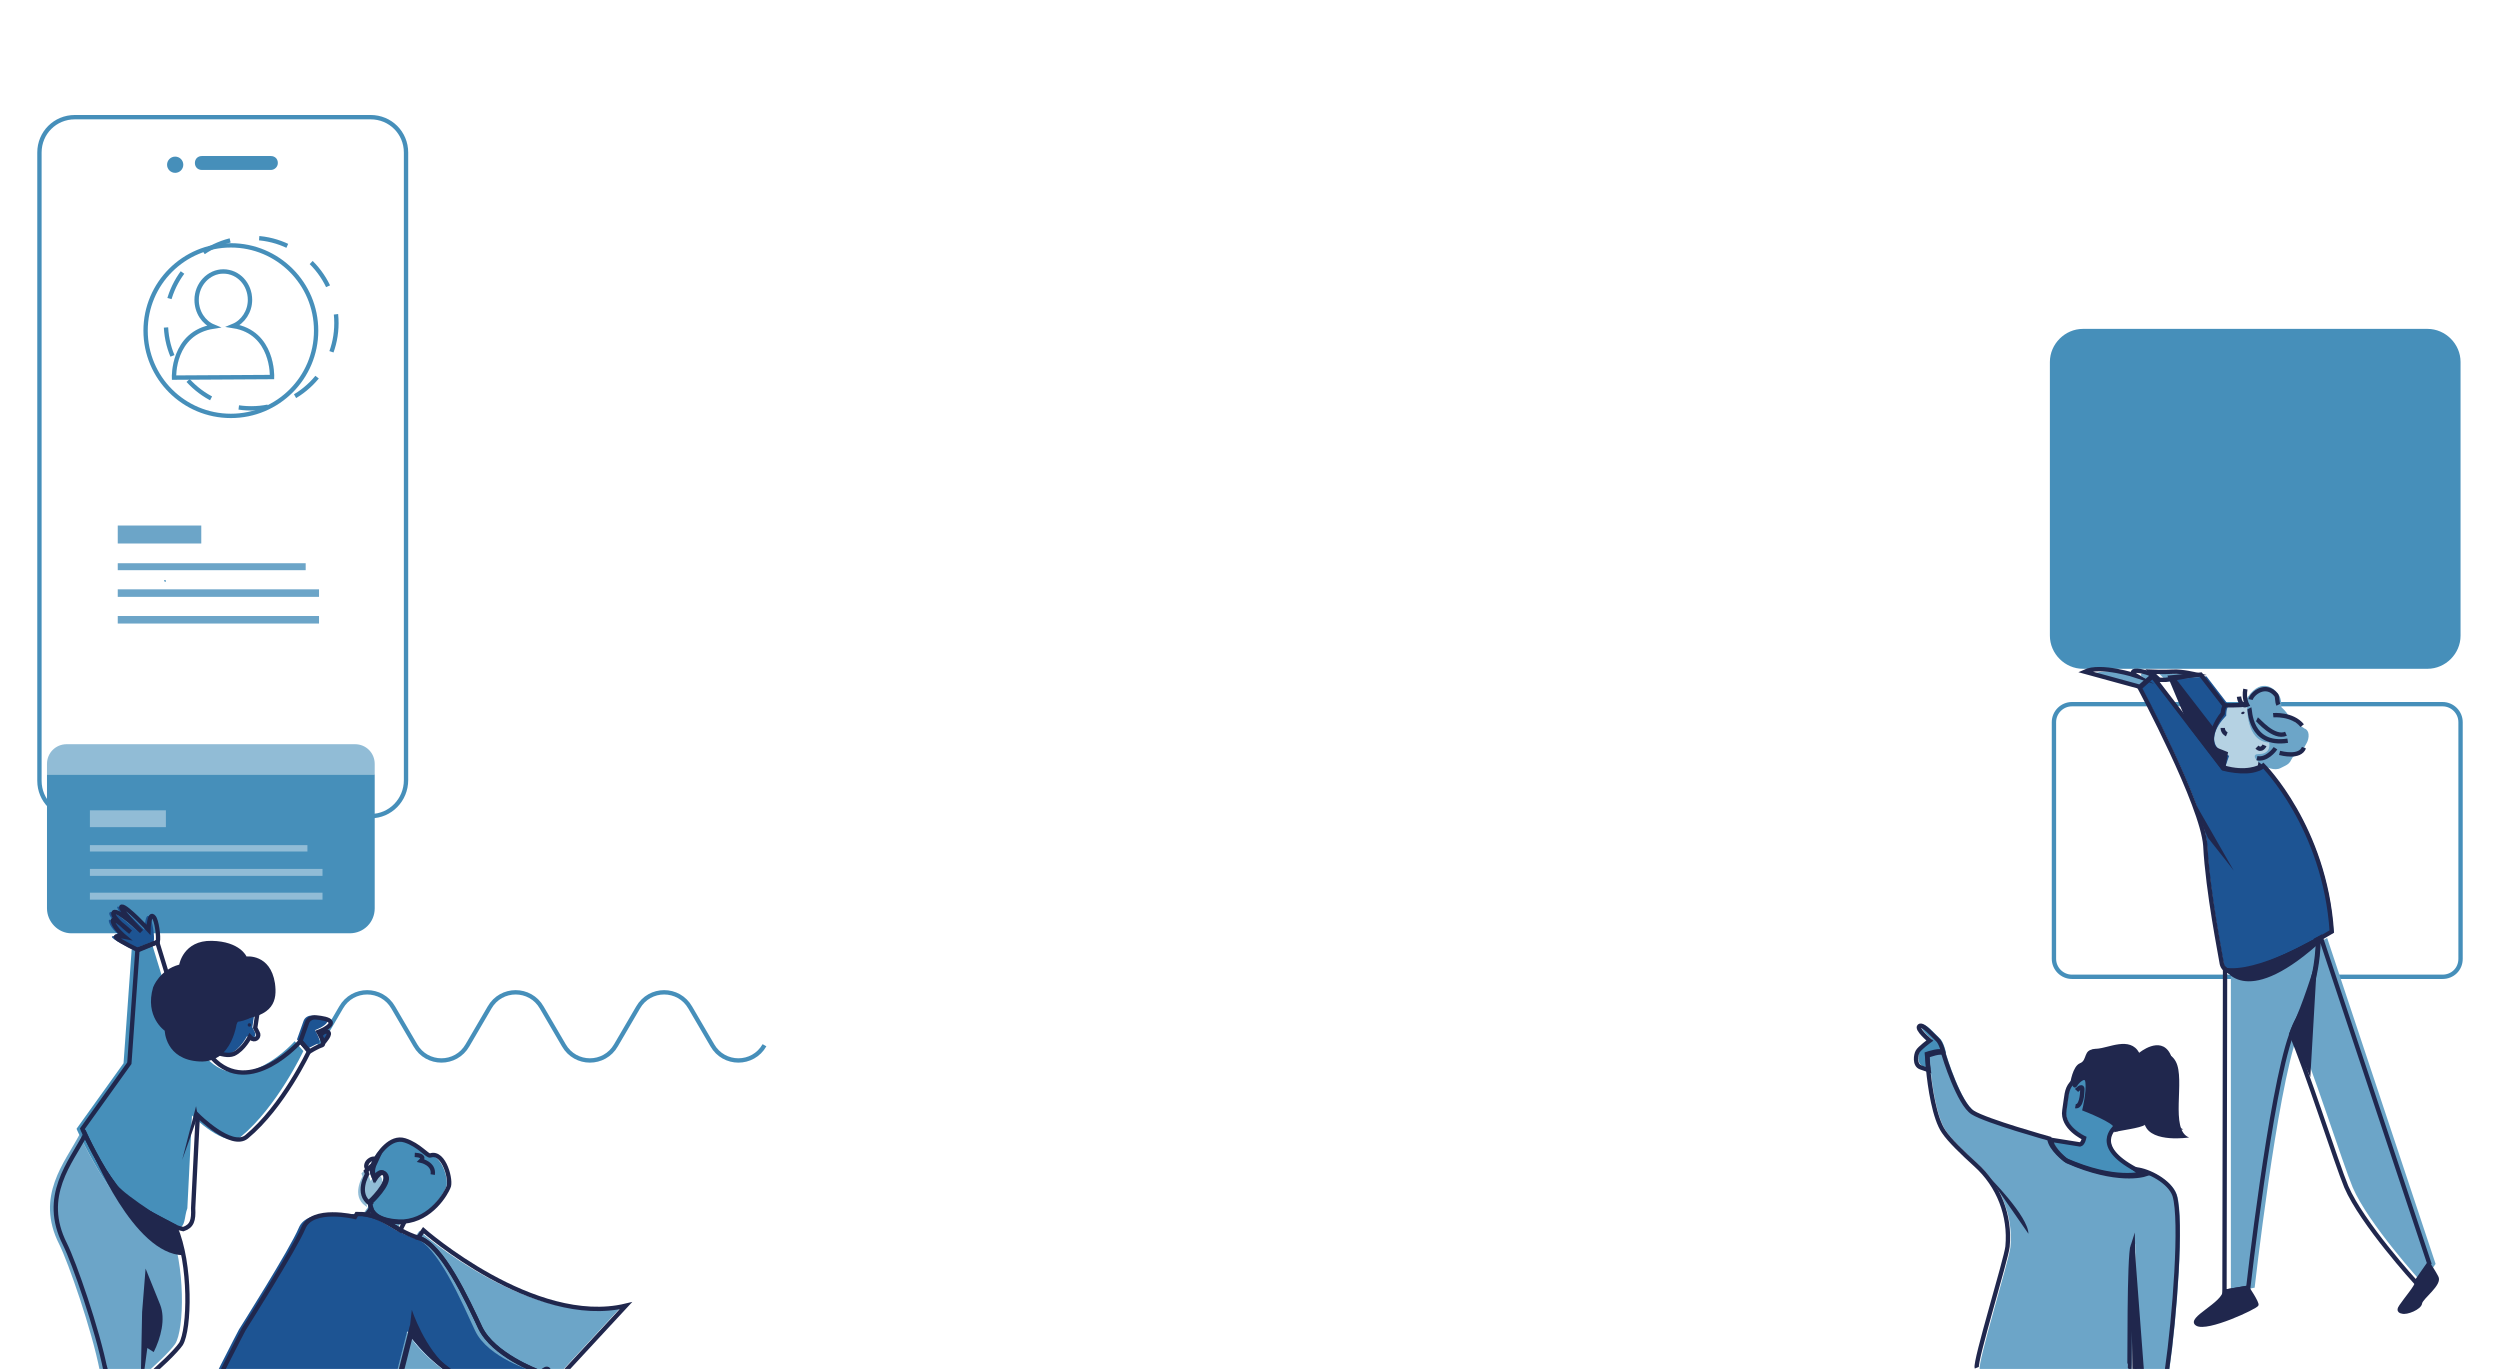 <?xml version="1.0" encoding="utf-8"?>
<!-- Generator: Adobe Illustrator 25.2.0, SVG Export Plug-In . SVG Version: 6.00 Build 0)  -->
<svg version="1.1" id="Layer_1" xmlns="http://www.w3.org/2000/svg" xmlns:xlink="http://www.w3.org/1999/xlink" x="0px" y="0px"
	 viewBox="0 0 431 236" style="enable-background:new 0 0 431 236;" xml:space="preserve">
<style type="text/css">
	.st0{fill:none;stroke:#468FBA;stroke-width:0.75;stroke-miterlimit:10;}
	.st1{clip-path:url(#SVGID_2_);}
	.st2{fill:#468FBA;}
	.st3{fill:none;stroke:#468FBA;stroke-width:0.75;stroke-miterlimit:10;stroke-dasharray:5.047;}
	.st4{fill:#6CA5C8;}
	.st5{opacity:0.1;fill:none;stroke:#468FBA;stroke-width:0.75;stroke-miterlimit:10;}
	.st6{fill:#91BCD6;}
	.st7{fill:#1D5493;}
	.st8{fill:none;stroke:#20274D;stroke-width:0.75;stroke-miterlimit:10;}
	.st9{fill:#B5D2E3;}
	.st10{fill:#20274D;}
	.st11{fill:#20274D;stroke:#20274D;stroke-width:0.338;stroke-miterlimit:10;}
	.st12{fill:#20274D;stroke:#20274D;stroke-width:0.643;stroke-miterlimit:10;}
</style>
<path id="Path_85_" class="st0" d="M131.8,180.2c-2,3.5-7,3.5-9,0l-3.8-6.5c-2-3.5-7-3.5-9,0l-3.8,6.5c-2,3.5-7,3.5-9,0l-3.8-6.5
	c-2-3.5-7-3.5-9,0l-3.8,6.5c-2,3.5-7,3.5-9,0l-3.8-6.5c-2-3.5-7-3.5-9,0l-3.8,6.5"/>
<desc>Created with Sketch.</desc>
<g>
	<defs>
		<rect id="SVGID_1_" x="-3.6" y="14.8" width="435.2" height="221.4"/>
	</defs>
	<clipPath id="SVGID_2_">
		<use xlink:href="#SVGID_1_"  style="overflow:visible;"/>
	</clipPath>
	<g class="st1">
		<g>
			<path class="st2" d="M28.4,100c0.1,0,0.2,0,0.2,0.2c0,0.1-0.1,0.1-0.1,0.1c-0.1,0-0.2-0.1-0.2-0.2C28.3,100,28.4,100,28.4,100z"
				/>
			<path class="st0" d="M421.1,168.4h-63.9c-1.7,0-3.1-1.4-3.1-3.1v-40.8c0-1.7,1.4-3.1,3.1-3.1h63.9c1.7,0,3.1,1.4,3.1,3.1v40.8
				C424.2,167.1,422.8,168.4,421.1,168.4z"/>
			<g>
				<circle class="st2" cx="30.2" cy="28.4" r="1.4"/>
				<path class="st2" d="M46.7,29.3H34.8c-0.7,0-1.2-0.5-1.2-1.2v0c0-0.7,0.5-1.2,1.2-1.2h11.9c0.7,0,1.2,0.5,1.2,1.2v0
					C47.9,28.8,47.3,29.3,46.7,29.3z"/>
			</g>
			<circle class="st3" cx="43.3" cy="55.7" r="14.7"/>
			<g>
				<rect x="20.3" y="97.1" class="st4" width="32.4" height="1.2"/>
			</g>
			<g>
				<rect x="20.3" y="101.6" class="st4" width="34.7" height="1.3"/>
			</g>
			<g>
				<rect x="20.3" y="106.2" class="st4" width="34.7" height="1.3"/>
			</g>
			<g>
				<rect x="20.3" y="90.6" class="st4" width="14.4" height="3.1"/>
			</g>
			<circle class="st0" cx="39.8" cy="57" r="14.7"/>
			<g>
				<path class="st0" d="M40.2,56.2c1.7-0.7,2.9-2.5,2.9-4.5c0-2.7-2-4.9-4.6-4.9c-2.5,0-4.6,2.2-4.6,4.9c0,2.1,1.2,3.9,2.9,4.6
					c-7.1,1.1-6.8,8.8-6.8,8.8L46.9,65C46.9,65,47.2,57.3,40.2,56.2z"/>
				<path class="st5" d="M40.2,56.2c1.7-0.7,2.9-2.5,2.9-4.5c0-2.7-2-4.9-4.6-4.9c-2.5,0-4.6,2.2-4.6,4.9c0,2.1,1.2,3.9,2.9,4.6
					c-7.1,1.1-6.8,8.8-6.8,8.8L46.9,65C46.9,65,47.2,57.3,40.2,56.2z"/>
			</g>
			<path class="st2" d="M418.5,115.3h-59.4c-3.1,0-5.7-2.6-5.7-5.7V62.4c0-3.1,2.6-5.7,5.7-5.7h59.4c3.1,0,5.7,2.6,5.7,5.7v47.2
				C424.2,112.7,421.6,115.3,418.5,115.3z"/>
			<path class="st0" d="M63.9,140.7h-51c-3.4,0-6.1-2.7-6.1-6.1V26.3c0-3.4,2.7-6.1,6.1-6.1h51c3.4,0,6.1,2.7,6.1,6.1v108.2
				C70,137.9,67.3,140.7,63.9,140.7z"/>
		</g>
		<g>
			<g>
				<g>
					<path class="st2" d="M12.3,160.9h48c2.4,0,4.3-1.9,4.3-4.3v-23.1H8.1v23.1C8.1,158.9,10,160.9,12.3,160.9z"/>
					<path class="st6" d="M8.1,131.7v1.8h56.5v-1.8c0-1.9-1.5-3.4-3.4-3.4H11.5C9.6,128.3,8.1,129.8,8.1,131.7z"/>
				</g>
				<g>
					<rect x="15.5" y="145.7" class="st6" width="37.5" height="1.1"/>
				</g>
				<g>
					<rect x="15.5" y="149.8" class="st6" width="40.1" height="1.2"/>
				</g>
				<g>
					<rect x="15.5" y="153.9" class="st6" width="40.1" height="1.2"/>
				</g>
				<g>
					<rect x="15.5" y="139.7" class="st6" width="13.1" height="2.9"/>
				</g>
			</g>
		</g>
		<g>
			<g>
				<path class="st4" d="M372.5,116.9c0,0-0.3-0.5-2.1-0.8s-1.2,0.5-1.2,0.5l0.5,0.3c0,0-6.1-2-8.9-0.7l9.5,2.6L372.5,116.9z"/>
				<path class="st4" d="M380,116.6c0,0-2.4-0.6-4-0.5c-1.6,0.1-3.8,0-3.8,0l1.4,1.4l1.2,0L380,116.6z"/>
				<path class="st4" d="M384.6,167.1c2.2,1.7,9.6-1.7,14.3-4.2c0.6-0.3,1.1-0.6,1.6-0.8c0.2-0.1,0.5-0.3,0.7-0.4l18.7,56.2
					l-2.3,3.3c0,0-9.3-10.2-12-16.5c-1.6-3.8-7.1-21-9.5-26.3c-3.6,10-7.4,43.6-7.4,43.6l-4.1,0.7L384.6,167.1z"/>
				<g>
					<path class="st7" d="M384.3,132.7l-5.6-7.3c-0.7-1.6-3.5-8.3-3.5-8.3l5.2-0.5l6.7,8.7l3,7.5
						C387.8,133.7,384.3,132.7,384.3,132.7z"/>
					<path class="st7" d="M369.2,118.6l2.2-2l6.6,8.6l5.6,7.3c0,0,3.6,1,5.9,0.1c0.4-0.1,0.7-0.3,1-0.6c0,0,10.6,10.6,11.8,28.6
						c0,0-18.3,11.1-19,5.3c-0.1-0.8-2.4-12.2-2.8-20.1C380.1,138.8,369.2,118.6,369.2,118.6z"/>
					<path class="st8" d="M383.3,132.4l-5.6-7.3c-0.7-1.6-3.5-8.3-3.5-8.3l5.2-0.5l6.7,8.7l3,7.5
						C386.8,133.3,383.3,132.4,383.3,132.4z"/>
					<path class="st7" d="M389.3,121.2l-4.8,0.1c0,0-1.1-0.6-1.1,1.8c0,0-3.4,3.6-1.7,6c0.4,0.5,0.9,0.6,2,1l-0.4,2.4l6.3-0.1
						l1.8-2.3c0,0,1.5-4.5,1.5-4.7C392.8,125,389.3,121.2,389.3,121.2z"/>
					<path class="st9" d="M389.7,121.5l-4.8,0.1c0,0-1.1-0.6-1.1,1.8c0,0-5,4.7,0.5,6.9l-0.8,2.3c0,0,3.1,0.3,4.1,0.3
						c0.6,0,2-0.6,2-0.6l1.3-2.3c0,0,2.4-4.3,2.3-4.5S389.7,121.5,389.7,121.5z"/>
					<path class="st8" d="M383.9,126.6c0,0-0.7-0.3-0.7-1.1"/>
					
						<ellipse transform="matrix(0.941 -0.339 0.339 0.941 -18.812 138.224)" class="st10" cx="386.6" cy="123" rx="0.3" ry="0.2"/>
					<path class="st8" d="M389.9,130.3l-0.3,1.9c0,0-2.3,1.3-6.3,0.1l0.4-2.4c-0.9-0.4-1.9-0.5-2.2-1.4c-0.6-1.6,0.4-3.9,1.7-5.5
						c0,0,0.1-1.5,0.6-1.4c0,0,2.7,0,2.9-0.1c2.9-1.3,4.5,0.3,5.3,2.4c0.5,1.3,0,2.7-1,3.8"/>
					<path class="st8" d="M390.4,128.5c0,0-0.5,1.1-1.3,0.3"/>
					<path class="st4" d="M387.4,121.5c0,0-0.3,6.4,3.8,6.5c0,0,0.5,2-1.8,2c-2.3,0,1.8,3.5,3.8,2.4l0.8-0.4c0.4-0.2,0.8-0.5,1-1
						l0.3-0.5c0,0,2.3-1.2,2-1.5c-0.2-0.3,0.6-0.8,0.7-2c0.1-1.2-0.7-1.4-0.7-1.4s-3-2-2.9-2.3s-1.1-1.4-1.1-1.4s0.1-1.4-0.5-2.2
						c-1.2-1.7-3.8-2.8-6.1,1.9L387.4,121.5z"/>
					<path class="st8" d="M386,120.1c0,0,0.2,1.9,1.4,1.4c0,0-0.6-1.1-0.3-2.7"/>
					<path class="st8" d="M388,120.6c0.2-1,2.6-3,4.4-0.8c0.3,0.4,0.1,1.1,0.4,1.7"/>
					<path class="st8" d="M387.8,122.1c0.1,0.2,0,6.6,6.6,5.6"/>
					<path class="st8" d="M389.1,124c0.2,0.1,2.9,3.4,5,2.5"/>
					<path class="st8" d="M392.3,129c-0.2,0.3-1.6,2.1-3.2,1.7"/>
					<path class="st8" d="M391.9,123.3c0,0,3.3-0.3,5,1.8"/>
					<path class="st8" d="M393,129.8c0.4,0.1,3.5,0.9,4.2-0.9"/>
					<path class="st8" d="M368.9,118.6l2.2-2l6.6,8.6l5.6,7.3c0,0,3.6,1,5.9,0.1c0.4-0.1,0.7-0.3,1-0.6c0,0,10.6,10.6,11.8,28.6
						c0,0-18.3,11.1-19,5.3c-0.1-0.8-2.4-12.2-2.8-20.1C379.7,138.8,368.9,118.6,368.9,118.6z"/>
				</g>
				<path class="st8" d="M371.1,116.5c0,0-0.3-0.5-2.1-0.8c-1.8-0.3-1.2,0.5-1.2,0.5l0.5,0.3c0,0-6.1-2-8.9-0.7l9.5,2.6L371.1,116.5
					z"/>
				<path class="st8" d="M378.6,116.3c0,0-2.4-0.6-4-0.5c-1.6,0.1-3.8,0-3.8,0l1.4,1.4l1.2,0L378.6,116.3z"/>
				<g>
					<path class="st8" d="M399.6,162.2c-0.1,0-0.2-0.2-0.2-0.2c0.2-0.1,0.5-0.3,0.7-0.4l18.7,56.2l-2.3,3.3c0,0-9.3-10.2-12-16.5
						c-1.6-3.8-7.1-21-9.5-26.3c0.4-1.1,0.8-2,1.2-2.7C399.7,169.3,399.6,162.2,399.6,162.2z"/>
					<path class="st8" d="M383.6,167.1c2.2,1.7,9.6-1.7,14.3-4.2c0.6-0.3,1.1-0.6,1.6-0.8c0,0,0.1,0.2,0.2,0.2c0,0,0.1,7.1-3.5,13.4
						c-0.4,0.6-0.8,1.6-1.2,2.7c-3.6,10-7.4,43.6-7.4,43.6l-4.1,0.7L383.6,167.1z"/>
					<path class="st11" d="M387.5,221.8c0,0,1.9,2.8,1.7,3.2c-0.2,0.5-8.7,4.5-10.5,3.4c-1.8-1.1,4.7-3.7,4.7-5.9L387.5,221.8z"/>
					<path class="st11" d="M418.8,217.8c0,0,1,1.5,1.4,2.3c0.8,1.3-2.7,3.7-2.8,4.6s-2.5,1.9-3.3,1.6c0,0-1.1-0.1-0.3-1.2
						c0.8-1.2,2.7-3.4,2.7-4L418.8,217.8z"/>
				</g>
			</g>
			<path class="st10" d="M378,137.7l7.1,12.4c0,0-2.3-3-4.4-5.6C380.2,143.7,378,137.7,378,137.7z"/>
			<path class="st10" d="M374,116.6l3.5,8.3l5.6,7.3l0.4-2.4c0,0-1.9-0.4-2.2-1.4c-0.3-1.1,0.3-3,0.3-3l-6.8-8.8L374,116.6z"/>
			<path class="st10" d="M394.8,178l3.5,7.7l1.2-20.7c0,0-2,6.6-3.6,10.3C395.4,176.5,395.3,177.9,394.8,178z"/>
			<path class="st10" d="M383.4,166.8c0,0,3.3,7.4,16.1-3.9l1.1-0.5l-0.7-1C399.9,161.4,389,167.9,383.4,166.8z"/>
		</g>
		<g>
			<path class="st7" d="M44.1,173.1l-0.6,4l0.4,0.8c0.4,0.6-0.2,1.4-0.9,1.1c-0.1,0-0.3-0.3-0.4-0.4c0,0-1.1,2.2-2.8,3
				c-1,0.4-2.2,0-3.2-0.3l3.7-5.6C40.3,175.6,43.5,175.4,44.1,173.1z"/>
			<path class="st7" d="M26.5,162.4c0.2-0.9-0.2-3.8-0.7-4.3c-0.8-1-0.9,2.2-0.9,2.2s-3.8-4.1-4.6-4c-0.8,0.1,3.4,4.3,3.4,4.3
				s-4.2-4-4.8-3.3s2.9,3.4,2.9,3.4s-3.5-3.3-3-1.7c0.3,1.1,2,2.5,2,2.5s-2-0.4-1.4,0.2s3.7,2.1,3.7,2.1L26.5,162.4z"/>
			<path class="st7" d="M51.2,179.2l1.1-3.1c0.2-0.7,0.9-1.1,1.6-1c1,0.1,2.3,0.3,2.5,0.8c0.3,0.8-2.1,1.7-2.1,1.7s1.3,2.1,0.6,2.3
				c-0.7,0.2-2.2,1.1-2.2,1.1L51.2,179.2z"/>
			<path class="st7" d="M55.8,179.7c0,0,1.4-1.5,0.7-1.8c-0.7-0.3-1.3,0.7-1.2,0.5"/>
			<g>
				<path class="st4" d="M10.4,245.6l0.8,2.7c0,0,3.2-2.5,7.1-5.7c-0.3-2-0.7-4.1-1.1-6.3C14,240.7,10.4,245.6,10.4,245.6z"/>
				<path class="st4" d="M29.2,211.5c-1.1-0.6-7.9-4-9-5.2c-0.1-0.1-0.1-0.1-0.2-0.2c-2.9-3.5-5.4-8.5-6.3-10.5
					c-2.5,4.8-7.7,10.6-3.5,18.9c1.6,3.2,5.6,14.7,7,21.8c0.4,2.2,0.8,4.4,1.1,6.3c0.8,5,1.3,8.8,1.3,8.8l0.2,0.1c0-0.1,0-0.2,0-0.2
					l2.3,0.3c0,0,0.4,0.3,0.8,0.6l0.5-13.9c3.2-2.7,5.9-5.3,6.8-6.6C31.8,229.2,32,218,29.2,211.5z"/>
				<path class="st2" d="M50.8,179.5c0,0-8.7,9.9-15.2,2.9l-4.9-5l-4.6-15l-3.4,1.3l-1.4,19.6l-8.1,11.3c0,0,0.1,0.3,0.4,0.9
					c1,2,3.5,7.1,6.3,10.5c0.1,0.1,0.1,0.1,0.2,0.2c1.1,1.2,7.9,4.6,9,5.2c0.5,0.3,1,0.4,1.5,0.5h0c1.5-0.5,1.1-2,1.7-3.6l0.8-16
					c0,0,5.8,5.8,8.4,3.7c6.3-5.2,10.8-14.8,10.8-14.8L50.8,179.5z"/>
				<path class="st12" d="M20.7,251.5c0,0.7,0.2,2.7,0.8,3.2c0.7,0.6,8.2,2.2,7.8,1.2s-3-2.4-3.8-2.7c-0.4-0.2-1.1-0.6-1.6-1l0,0.6
					L20.7,251.5z"/>
				<path class="st8" d="M11.4,245.6l0.8,2.7c0,0,3.2-2.5,7.1-5.7c-0.3-2-0.7-4.1-1.1-6.3C15,240.7,11.4,245.6,11.4,245.6z"/>
				<path class="st12" d="M20.7,251.3c0,0,0,0.1,0,0.2l3.1,1.3l0-0.6c-0.5-0.3-0.8-0.6-0.8-0.6L20.7,251.3z"/>
				<path class="st8" d="M30.2,211.5c-1.1-0.6-7.9-4-9-5.2c-0.1-0.1-0.1-0.1-0.2-0.2c-2.9-3.5-5.4-8.5-6.3-10.5
					c-2.5,4.8-7.7,10.6-3.5,18.9c1.6,3.2,5.6,14.7,7,21.8c0.4,2.2,0.8,4.4,1.1,6.3c0.8,5,1.3,8.8,1.3,8.8l0.2,0.1c0-0.1,0-0.2,0-0.2
					l2.3,0.3c0,0,0.4,0.3,0.8,0.6l0.5-13.9c3.2-2.7,5.9-5.3,6.8-6.6C32.7,229.2,33,218,30.2,211.5z"/>
				<path class="st8" d="M51.8,179.5c0,0-8.7,9.9-15.2,2.9l-4.9-5l-4.6-15l-3.4,1.3l-1.4,19.6l-8.1,11.3c0,0,0.1,0.3,0.4,0.9
					c1,2,3.5,7.1,6.3,10.5c0.1,0.1,0.1,0.1,0.2,0.2c1.1,1.2,7.9,4.6,9,5.2c0.5,0.3,1,0.4,1.5,0.5h0c1.5-0.5,1.8-1.5,1.7-3.6l0.8-16
					c0,0,5.8,5.8,8.4,3.7c6.3-5.2,10.8-14.8,10.8-14.8L51.8,179.5z"/>
			</g>
			<path class="st12" d="M11.4,245.6c0,0-2.3-0.5-2.5,1.3c-0.2,1.7,2.5,10.4,2.5,10.4s0.4,1.6,1.1-2.5c0.5-3.1-0.3-6.5-0.3-6.5
				L11.4,245.6z"/>
			<path class="st8" d="M27.2,162.4c0.2-0.9-0.2-3.8-0.7-4.3c-0.8-1-0.9,2.2-0.9,2.2s-3.8-4.1-4.6-4c-0.8,0.1,3.4,4.3,3.4,4.3
				s-4.2-4-4.8-3.3s2.9,3.4,2.9,3.4s-3.5-3.3-3-1.7c0.3,1.1,2,2.5,2,2.5s-2-0.4-1.4,0.2s3.7,2.1,3.7,2.1L27.2,162.4z"/>
			<path class="st8" d="M51.8,179.5l1.1-3.1c0.2-0.7,0.9-1.1,1.6-1c1,0.1,2.3,0.3,2.5,0.8c0.3,0.8-2.1,1.7-2.1,1.7s1.3,2.1,0.6,2.3
				c-0.7,0.2-2.2,1.1-2.2,1.1L51.8,179.5z"/>
			<path class="st8" d="M55.8,179.7c0,0,1.4-1.5,0.7-1.8c-0.7-0.3-1.3,0.7-1.2,0.5"/>
			<path class="st8" d="M44.6,173.2l-0.6,4l0.4,0.8c0.4,0.6-0.2,1.4-0.9,1.1c-0.1,0-0.3-0.3-0.4-0.4c0,0-1.1,2.2-2.8,3
				c-1,0.4-2.2,0-3.2-0.3l3.7-5.6C40.9,175.8,44,175.5,44.6,173.2z"/>
			<circle class="st10" cx="43" cy="176.7" r="0.3"/>
			<path class="st10" d="M34.1,192.4c-0.1-0.5-0.3-1.7-0.3-1.7l-2.4,9.3L34.1,192.4z"/>
			<path class="st10" d="M24.2,241.3l1.2-8.9l1.1,0.7c1.2-2.4,2.1-5.7,1.1-8.2l-2.5-6.2l-0.6,7.5L24.2,241.3z"/>
			<path class="st10" d="M18.1,236.3c0,0.8-4,10.5-4,10.5l5.1-4.2L18.1,236.3z"/>
			<path class="st10" d="M14.6,195.5"/>
			<path class="st10" d="M15.8,198.3c0,0,7.2,18,15.8,18.1l-1.4-4.9c0,0-8.6-5.3-10-7.2C19.1,202.8,15.8,198.3,15.8,198.3z"/>
		</g>
		<path class="st10" d="M40.9,175.8c0,0-0.6,7.5-6.5,7.2c-5.9-0.3-6-5.3-6-5.3s-3.5-2.4-2-7.5c0,0,1.1-3,4.5-3.9
			c0,0,0.7-4.2,5.6-4.1c4.9,0.1,6,2.7,6,2.7s4.1-0.5,4.9,4.6C47.8,172.4,47.3,175.3,40.9,175.8z"/>
		<g>
			<path class="st4" d="M47.1,265c0,0.3,1.2,2.7,2.2,2.5c1-0.1,2.6-0.4,3.2-1.8c1.4-3.3,1.4-6.8,1.4-6.8s0.1-0.8-0.1-1.6
				c-1.5-0.6-2.7-1-3.4-1.3c-0.8,0.9-1.2,3.1-1.7,4.6C47.9,263,47.1,264.7,47.1,265z"/>
			<path class="st4" d="M44.2,251.5c-1.5,1-4,2.7-5.6,3.8c-0.9,0.6-0.7,2.1,0.4,2.3c0.1,0,0.3,0,0.4,0c0.6-0.2,5.5-2.3,7.9-3.3
				C46.3,253.5,45.2,252.6,44.2,251.5z"/>
			<path class="st4" d="M81.1,230.5c2.2,4.7,10.8,6,10.8,6l-0.7,4.3l0.7-3.4c0,0,1.5-1.8,1.9-1.2c0.4,0.6-0.4,1.8-0.4,1.8
				s1.6-0.8,2.6-0.7l11.2-12.1c-15.8,3.8-34.9-13-34.9-13l-0.9,1.3C75.4,214.5,78.9,225.8,81.1,230.5z"/>
			<path class="st4" d="M91.3,240.8c0,0-5.8,1.3-12.5-3c-6.7-4.3-8.7-8.3-8.7-8.3l-2.2,8.7l-0.3,1.5c1.6,1.4,3.1,2.5,4.6,3.4
				c8.1,5.1,14.3,4.5,14.3,4.5l6.2-6.7C91.9,240.9,91.3,240.8,91.3,240.8z"/>
			<path class="st4" d="M66.9,243.4c2,1.1,4.5,2.5,6.8,4.2c-0.3-1.7-0.9-3.2-1.5-4.5c-1.5-0.9-3-2.1-4.6-3.4L66.9,243.4z"/>
			<path class="st4" d="M73.7,247.6c-2.3-1.7-4.8-3.2-6.8-4.2l-0.4,2.1c-1.6,1.3-3.7,1.8-5.9,1.9c-5,0.2-16.7-2.5-18.3-2.6
				c-1.7-0.1-4.7-1.1-6.3-1.9c-0.1,2.5,6.1,7.6,7.8,9.4c1,1.1,2.1,2,3.1,2.7c1.1,0.9,2.1,1.4,2.5,1.6c0.1,0,0.3,0.1,0.6,0.3
				c0.7,0.3,1.9,0.8,3.4,1.3c8.1,2.9,26.8,6.3,27.5,0C81.4,254.4,77.8,250.6,73.7,247.6z"/>
			<path class="st7" d="M81.9,229.4c-2.2-4.7-6.5-14.9-10.5-16c-1.1-0.3-2.1-0.8-3.1-1.3c-1.9-1.1-3.6-2.3-5.8-2.7
				c-0.6-0.1-1.2-0.1-1.8-0.1l-0.3,0.5c0,0-7.4-1.8-8.9,1.9c-1.5,3.6-10.3,17.5-10.3,17.5s-6.4,12.2-6.2,12.9c0,0.2,0.5,0.5,1.1,0.8
				c1.6,0.8,4.7,1.5,6.3,1.9c2.7,0.7,13.3,2.8,18.3,2.6c2.2-0.1,4.3-0.6,5.9-1.9l0.4-2.1l0.7-3.7l0.3-1.5l2.2-8.7c0,0,2,4,8.7,8.3
				c6.7,4.3,12.5,3,12.5,3l0.7-4.3C91.9,236.4,84.1,234.1,81.9,229.4z"/>
			<path class="st4" d="M69.3,210.3c-0.3,0-0.6,0-0.9,0c-3.4-0.2-4.5-1.4-4.8-2.4l-0.8,1.1c2.2,0.4,3.9,1.6,5.8,2.7L69.3,210.3z"/>
			<path class="st2" d="M73.8,199.2c-0.5,0.1-1.9-1.8-4.4-2.6c-2.5-0.8-4.6,2.3-5.3,3.7c-0.6,1.4-0.3,2-0.3,2l0.3,0.8
				c0,0,1.2-1.9,1.9-0.5c0.7,1.4-2.6,4.5-2.6,4.5s0,0.2,0,0.5c0,0.2,0.1,0.4,0.1,0.6c0.3,1,1.4,2.2,4.8,2.4c0.3,0,0.6,0,0.9,0
				c4.8-0.4,7.3-4.9,7.7-5.9C77.5,203.7,76.2,198.8,73.8,199.2z"/>
			<path class="st6" d="M63.2,207.6c0,0,3.3-3.1,2.6-4.5c-0.7-1.4-1.9,0.5-1.9,0.5l-0.3-0.8c0,0-0.4-0.5,0.3-2l-1.6,1.5l0.2,0.5
				c0,0-2,3.4,0.5,5.1c0.1,0.1,0.2,0.1,0.3,0.2C63.2,207.8,63.2,207.6,63.2,207.6z"/>
			<path class="st6" d="M96.8,238.1c-0.1-0.3-0.4-0.4-0.7-0.4c-1,0-2.6,0.7-2.6,0.7s0.8-1.2,0.4-1.8c-0.4-0.6-1.9,1.2-1.9,1.2
				l-0.7,3.4c0,0,0.6,0.1,1.4,0.1c0.9,0.1,2,0.1,2.4-0.1C95.7,241,97,239.2,96.8,238.1z"/>
			<path class="st8" d="M64,207.2c0,0,3.3-3.1,2.6-4.5c-0.7-1.4-1.9,0.5-1.9,0.5l-0.3-0.8c0,0-0.4-0.5,0.3-2l-1.6,1.5l0.2,0.5
				c0,0-2,3.4,0.5,5.1c0.1,0.1,0.2,0.1,0.3,0.2C63.9,207.4,64,207.2,64,207.2z"/>
			<path class="st8" d="M69.7,210.7c-0.3,0-0.6,0-0.9,0c-3.4-0.2-4.5-1.4-4.8-2.4l-0.8,1.1c2.2,0.4,3.9,1.6,5.8,2.7L69.7,210.7z"/>
			<path class="st8" d="M74.2,199.2c-0.5,0.2-1.9-1.8-4.4-2.6c-2.5-0.8-4.6,2.3-5.3,3.7c-0.6,1.4-0.3,2-0.3,2l0.3,0.8
				c0,0,1.2-1.9,1.9-0.5c0.7,1.4-2.6,4.5-2.6,4.5s0,0.2,0,0.5c0,0.2,0.1,0.4,0.1,0.6c0.3,1,1.4,2.2,4.8,2.4c0.3,0,0.6,0,0.9,0
				c4.8-0.4,7.3-4.9,7.7-5.9C77.9,203.7,76.6,198.4,74.2,199.2z"/>
			<path class="st8" d="M67.7,243.4c2,1.1,4.5,2.5,6.8,4.2c-0.3-1.7-0.9-3.2-1.5-4.5c-1.5-0.9-3-2.1-4.6-3.4L67.7,243.4z"/>
			<path class="st8" d="M47.5,265.8c0,0.3,1.2,2.7,2.2,2.5c1-0.1,2.6-0.4,3.2-1.8c1.4-3.3,1.4-6.8,1.4-6.8s0.1-0.8-0.1-1.6
				c-1.5-0.6-2.7-1-3.4-1.3c-0.8,0.9-1.2,3.1-1.7,4.6C48.3,263.8,47.5,265.5,47.5,265.8z"/>
			<path class="st8" d="M44.1,252.3c-1.5,1-3.5,2.6-5.1,3.7c-0.9,0.6-0.7,2.1,0.4,2.3c0.1,0,0.3,0,0.4,0c0.6-0.2,5.5-2.3,7.9-3.3
				C46.7,254.3,45.1,253.4,44.1,252.3z"/>
			<path class="st8" d="M74.4,247.6c-2.3-1.7-4.8-3.2-6.8-4.2l-0.4,2.1c-1.6,1.3-3.7,1.8-5.9,1.9c-5,0.2-16.7-2.5-18.3-2.6
				c-1.7-0.1-4.7-1.1-6.3-1.9c-0.1,2.5,4.7,6.7,6.5,8.6c1,1.1,3.5,2.9,4.4,3.6c1.1,0.9,2.1,1.4,2.5,1.6c0.1,0,0.3,0.1,0.6,0.3
				c0.7,0.3,1.9,0.8,3.4,1.3c8.1,2.9,26.8,6.3,27.5,0C82.1,254.4,78.5,250.6,74.4,247.6z"/>
			<path class="st8" d="M82.8,228.9c2.2,4.7,9.8,7.5,9.8,7.5l-0.7,4.3l0.7-3.4c0,0,1.5-1.8,1.9-1.2s-0.4,1.8-0.4,1.8
				s1.6-0.8,2.6-0.7l11.2-12.1c-15.8,3.8-34.9-13-34.9-13l-0.9,1.3C76.2,214.5,80.6,224.2,82.8,228.9z"/>
			<path class="st8" d="M92,240.8c0,0-5.8,1.3-12.5-3c-6.7-4.3-8.7-8.3-8.7-8.3l-2.2,8.7l-0.3,1.5c1.6,1.4,3.1,2.5,4.6,3.4
				c8.1,5.1,14.3,4.5,14.3,4.5l6.2-6.7C92.7,240.9,92,240.8,92,240.8z"/>
			<path class="st8" d="M82.8,228.9c-2.2-4.7-6.7-14.3-10.6-15.5c-1.1-0.3-2.1-0.8-3.1-1.3c-1.9-1.1-3.6-2.3-5.8-2.7
				c-0.6-0.1-1.2-0.1-1.8-0.1l-0.3,0.5c0,0-7.4-1.8-8.9,1.9c-1.5,3.6-10.3,17.5-10.3,17.5s-6.4,12.2-6.2,12.9c0,0.2,0.5,0.5,1.1,0.8
				c1.6,0.8,4.7,1.5,6.3,1.9c2.7,0.7,13.3,2.8,18.3,2.6c2.2-0.1,4.3-0.6,5.9-1.9l0.4-2.1l0.7-3.7l0.3-1.5l2.2-8.7c0,0,2,4,8.7,8.3
				c6.7,4.3,12.5,3,12.5,3l0.7-4.3C92.7,236.4,85.1,233.6,82.8,228.9z"/>
			<path class="st8" d="M97.5,237.7c-0.1-0.3-0.4-0.4-0.7-0.4c-1,0-2.6,0.7-2.6,0.7s0.8-1.2,0.4-1.8s-1.9,1.2-1.9,1.2l-0.7,3.4
				c0,0,0.6,0.1,1.4,0.1c0.9,0.1,2,0.1,2.4-0.1C96.5,240.6,97.8,238.8,97.5,237.7z"/>
			<polygon class="st10" points="67.9,241.6 67.7,243.4 74.4,247.6 			"/>
			<polygon class="st10" points="43.9,252.3 44.3,256.4 47.7,255 			"/>
			<path class="st10" d="M50.8,256.9l3.4,1.3c0,0-1.5,1.9-2.2,2.3c-0.7,0.4-2.9,0.4-2.9,0.4L50.8,256.9z"/>
			<path class="st10" d="M67.3,245.5c0,0-4.2,6.2-28.8,0.7c0,0-2.2-2.9-1.6-3.3C37.4,242.4,62,248.8,67.3,245.5z"/>
			<path class="st10" d="M70.5,230.2l0.5-4.4c0,0,2.2,6.8,6.5,10.2C77.4,236,74.1,234.4,70.5,230.2z"/>
			<path class="st8" d="M64.8,199.9c-0.3-0.3-0.9-0.1-1.3,0.3s-0.5,1.1-0.1,1.3"/>
			<path class="st8" d="M74.6,202.5c0.3-1.9-2-2.4-2-2.4s0.9-0.9-1.1-1"/>
		</g>
	</g>
</g>
<g>
	<g>
		<path class="st10" d="M374.1,181.6c-1.7-3.1-5.3-0.1-5.3-0.1c-1.6-2.9-5.3-0.8-7.3-0.7c-2,0-1.2,1.9-2.5,2.4
			c-1.3,0.5-1.7,3.5-1.7,3.5c0.9-1.1,0.4,0.7,0.7,0.2c0.3-0.6,2-2.1,2.1-0.4c0.2,1.7-0.5,4.6-0.5,4.6s5.4,2.1,5.3,3
			c0,0.2-0.1,0.5,0,1c0.8-0.3,3.1-2,3.9-2.6c0,0,0,0,0,0.1c1.2,3.1,7.6,2.1,7.6,2.1C373,193.4,375.8,184.7,374.1,181.6z"/>
		<path class="st2" d="M368.5,201.5c-7.7-4.1-3.5-7.2-3.5-7.4c0.1-0.9-5.3-3-5.3-3s0.7-2.9,0.5-4.6c-0.2-1.7-1.8-0.2-2.1,0.4
			c-0.3,0.6,0.2-1.3-0.7-0.2c-0.9,1.1-0.8,2.1-1.2,4.6c-0.5,3,3.4,4.8,3.4,4.8s-0.2,1-0.7,1.1l-5-0.8c0.2,1.8,2.8,3.7,2.8,3.7
			c8.6,3.8,13.3,2.3,13.3,2.3C369.4,202,369,201.7,368.5,201.5z"/>
		<g>
			<path class="st2" d="M335.5,181.5c0,0-0.4-1.9-1.1-2.5c-0.7-0.6-2.5-2.8-3.1-2.3s1.8,2.5,1.8,2.5s-1.8,1.3-2.1,1.9
				c-0.3,0.5-0.6,2.3,0.5,2.7c1.1,0.4,1.4,0.5,1.4,0.5s0,0,0,0c-0.2-1.5-0.2-2.5-0.2-2.5S335.3,180.8,335.5,181.5z"/>
			<path class="st4" d="M346.6,215c-0.2,2.1-5.7,20-5.3,21.1h26.2c0.1-0.1-0.1-19.6,0.6-21.7c0,0,0.2,14,0.3,21.7h5.6
				c1.3-9,2.6-26,1.3-30.1c-0.8-2.4-4.5-4.3-6.6-4.5c0,0-0.1,0-0.2,0c0.4,0.3,0.9,0.5,1.3,0.7c0,0-4.7,1.5-13.3-2.3
				c0,0-2.6-1.9-2.8-3.7c0,0-10.8-3-13.2-4.5c-2.4-1.5-4.9-9.6-5.1-10.3v0c-0.2-0.7-2.8,0.2-2.8,0.2s0.1,1,0.2,2.5
				c0.3,3.2,1.1,8.6,2.7,10.9c1,1.5,3.3,3.7,5.5,5.7C345,204.4,347.1,209.7,346.6,215z"/>
		</g>
	</g>
	<g>
		<path class="st10" d="M375.1,183c-1.7-3.1-5.3-0.1-5.3-0.1c-1.6-2.9-6.7-2.1-8.7-2c-2,0-1.2,1.9-2.5,2.4c-1.3,0.5-1.7,3.5-1.7,3.5
			c0.9-1.1,0.4,0.7,0.7,0.2c0.3-0.6,2-2.1,2.1-0.4c0.2,1.7-0.5,4.6-0.5,4.6s5.4,2.1,5.3,3c0,0.2-0.1,0.5,0,1
			c0.8-0.3,4.6-0.7,5.3-1.3c-0.3,1.8,0,0,0,0.1c1.2,3.1,7.6,2.1,7.6,2.1C374,194.8,376.8,186.1,375.1,183z"/>
		<path class="st8" d="M368.2,201.6c-7.7-4.1-3.5-7.2-3.5-7.4c0.1-0.9-5.3-3-5.3-3s0.7-2.9,0.5-4.6c-0.2-1.7-1.8-0.2-2.1,0.4
			c-0.3,0.6,0.2-1.3-0.7-0.2c-0.9,1.1-0.8,2.1-1.2,4.6c-0.5,3,3.4,4.8,3.4,4.8s-0.2,1-0.7,1.1l-5-0.8c0.2,1.8,2.8,3.7,2.8,3.7
			c8.6,3.8,13.3,2.3,13.3,2.3C369,202.1,368.6,201.8,368.2,201.6z"/>
		<path class="st8" d="M358,188c0,0,1-1.1,1-0.2s-0.2,3.1-1.2,2.9"/>
		<g>
			<path class="st8" d="M335.1,181.7c0,0-0.4-1.9-1.1-2.5c-0.7-0.6-2.5-2.8-3.1-2.3s1.8,2.5,1.8,2.5s-1.8,1.3-2.1,1.9
				c-0.3,0.5-0.6,2.3,0.5,2.7c1.1,0.4,1.4,0.5,1.4,0.5s0,0,0,0c-0.2-1.5-0.2-2.5-0.2-2.5S334.9,181,335.1,181.7z"/>
			<path class="st8" d="M373.6,236.1c1.3-9,2.6-25.8,1.3-30c-0.8-2.4-4.5-4.3-6.6-4.5c0,0-0.1,0-0.2,0c0.4,0.3,0.9,0.5,1.3,0.7
				c0,0-4.7,1.5-13.3-2.3c0,0-2.6-1.9-2.8-3.7c0,0-10.8-3-13.2-4.5c-2.4-1.5-4.9-9.6-5.1-10.3v0c-0.2-0.7-2.8,0.2-2.8,0.2
				s0.1,1,0.2,2.5c0.3,3.2,1.1,8.6,2.7,10.9c1,1.5,3.3,3.7,5.5,5.7c4,3.6,6,8.8,5.5,14.1c-0.2,2.1-5.7,19.9-5.3,20.9"/>
			<path class="st8" d="M367.1,236.1c0.1-0.1-0.1-19.5,0.6-21.5c0,0,0.2,13.8,0.3,21.5"/>
		</g>
	</g>
	<polygon class="st10" points="369.6,236.1 368,236.1 367.9,213.6 	"/>
	<path class="st10" d="M342.9,202.9c0,0,6.8,6.8,6.8,9.8"/>
</g>
</svg>
